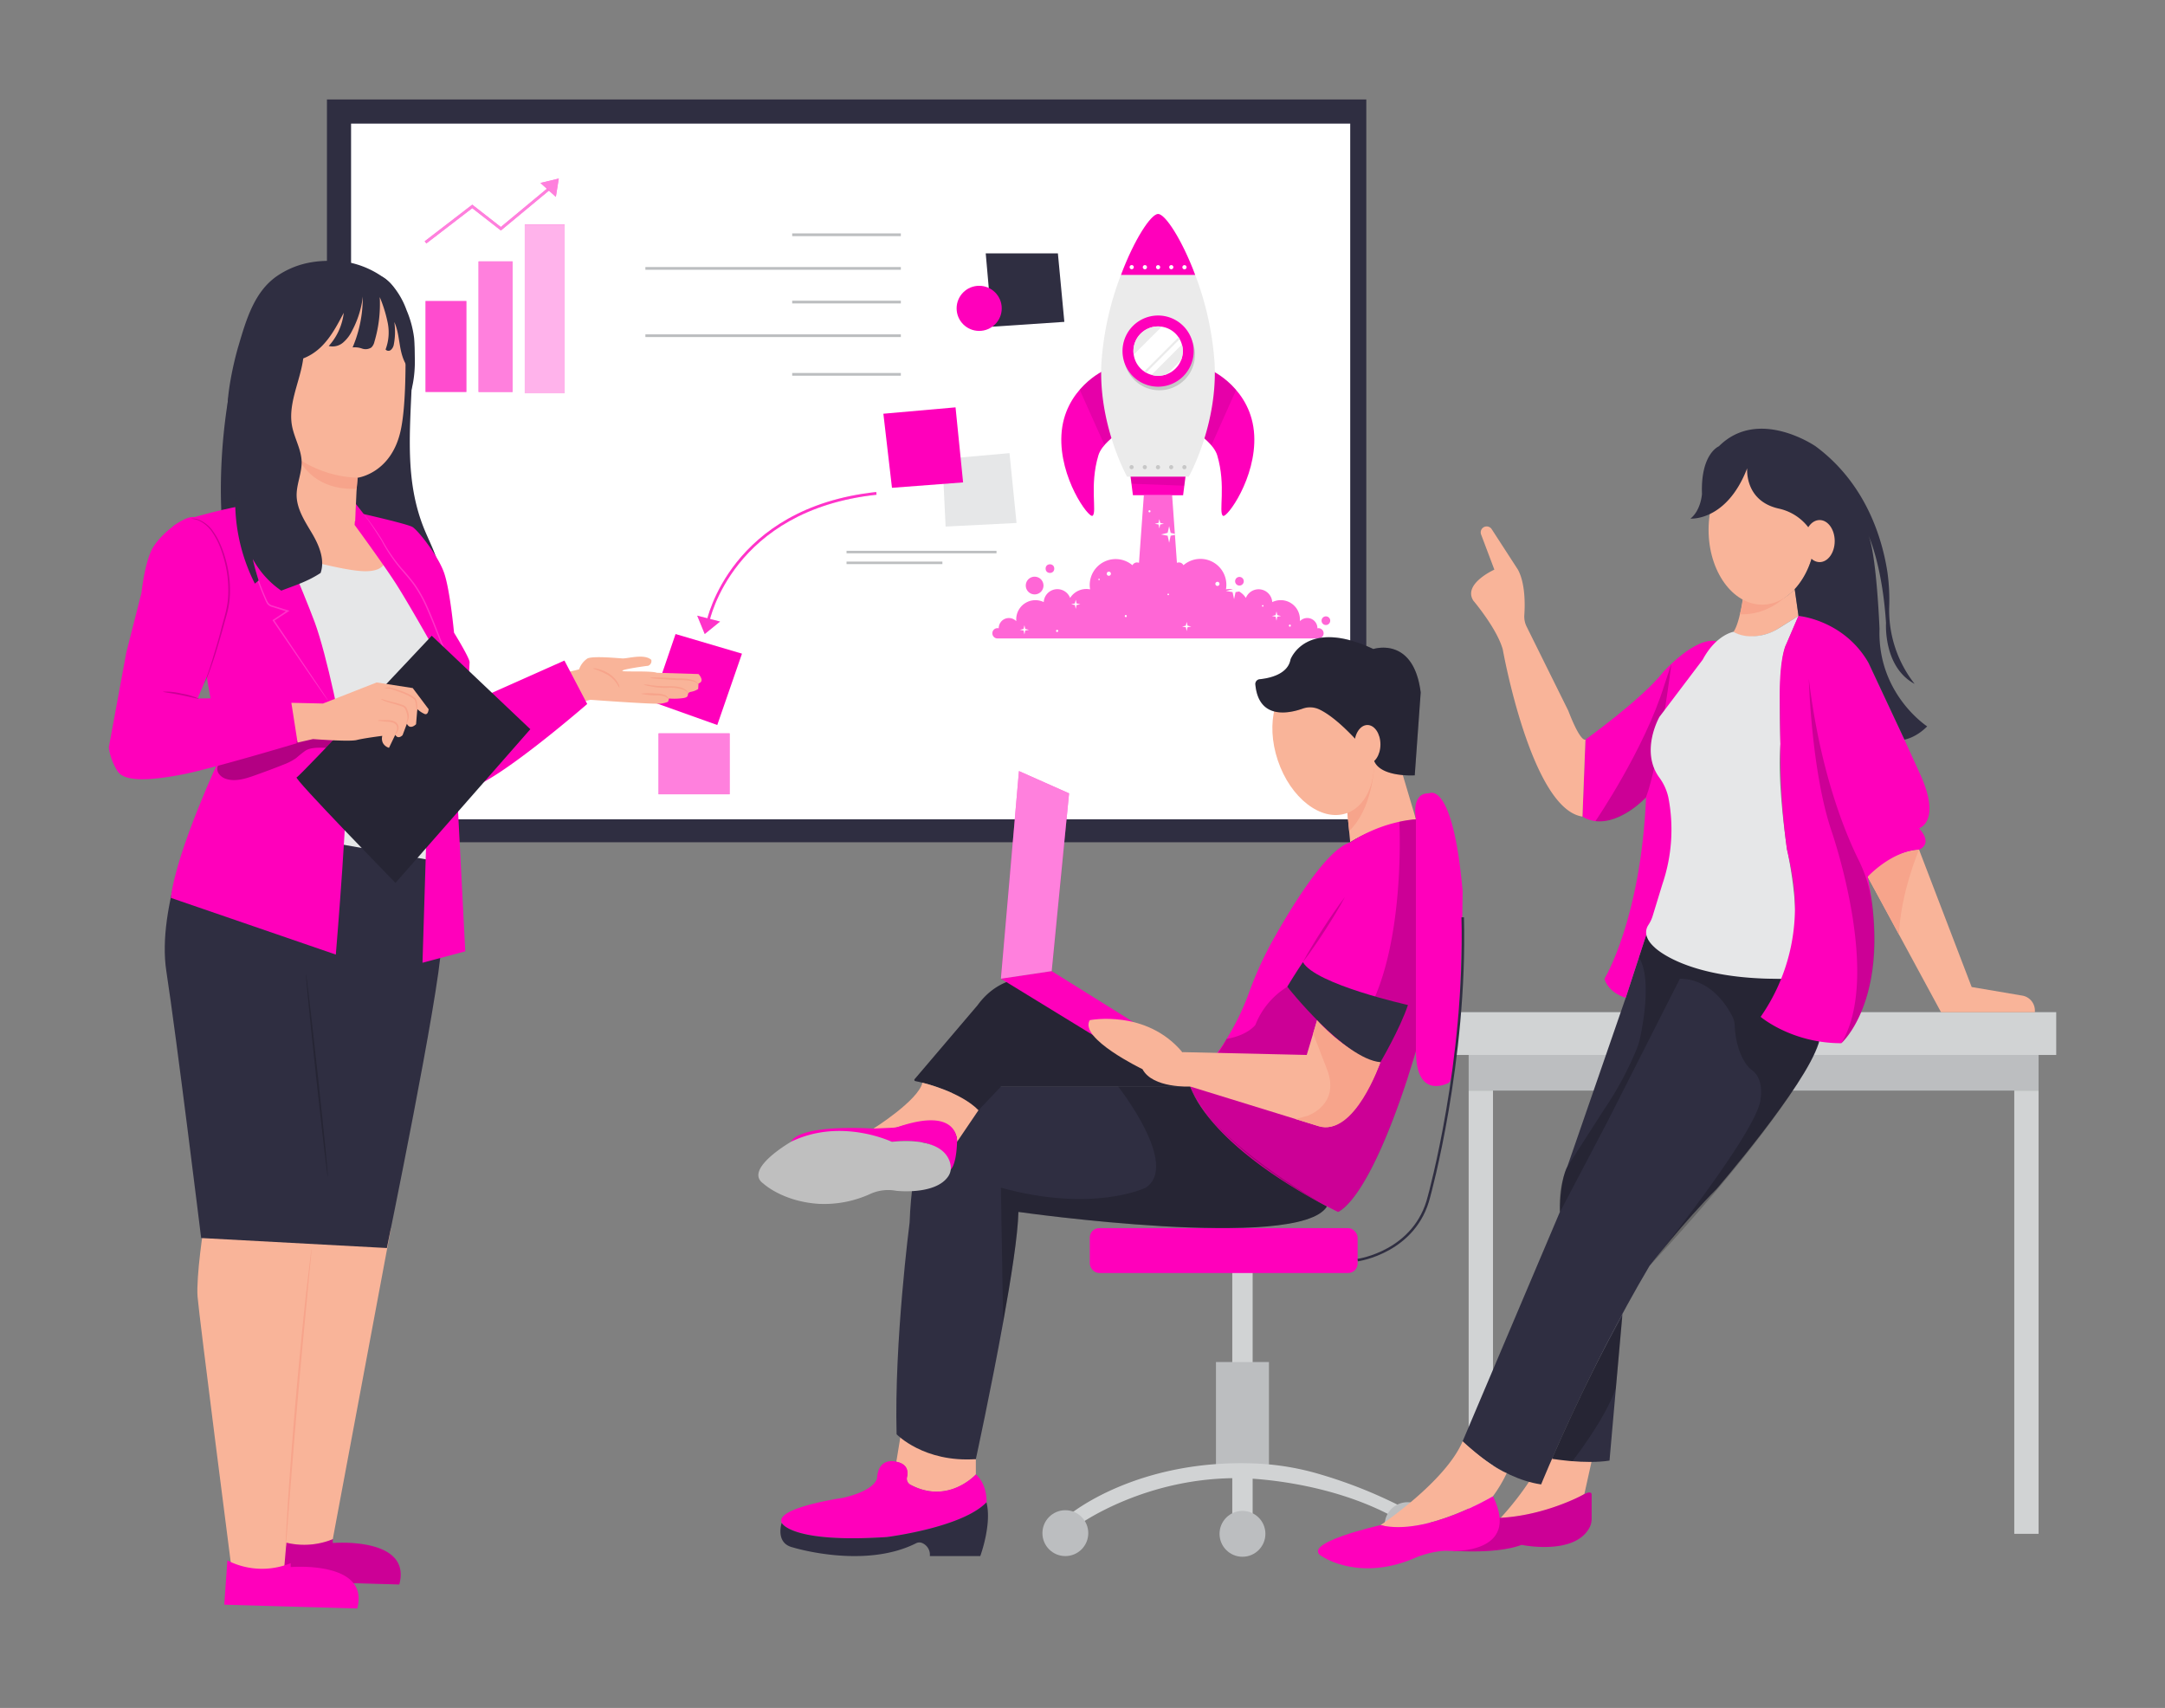 <!DOCTYPE svg PUBLIC "-//W3C//DTD SVG 1.1//EN" "http://www.w3.org/Graphics/SVG/1.1/DTD/svg11.dtd">
<svg id="f13aa31e-5c2e-4977-98ac-a9b84f62c06a" data-name="Layer 1" xmlns="http://www.w3.org/2000/svg" width="865.76" height="682.89" viewBox="0 0 865.76 682.89">
<rect x="0" y="0" width="865.76" height="682.89" fill="#808080" stroke="none"/>
<defs>
<style xmlns="http://www.w3.org/1999/xhtml">*, ::after, ::before { box-sizing: border-box; }
img, svg { vertical-align: middle; }
</style>
<style xmlns="http://www.w3.org/1999/xhtml">*, body, html { -webkit-font-smoothing: antialiased; }
img, svg { max-width: 100%; }
</style>
</defs>
<path d="M599.07,608a120.47,120.47,0,0,0,18.42-25.62s10.44.82,19,1.8l-2.92,13.19S614.27,609.87,599.07,608Z" fill="#f9b499"/>
<path d="M620.63,583.26s13.25,2.27,23,.73l5.16-58.65q-5.82,10.78-11.55,22.32C631.17,559.83,625.66,571.73,620.63,583.26Z" fill="#2f2e41" data-secondary="true"/>
<path d="M620.63,583.26l8.12,1s13.14-16.68,17.41-29.29l2.61-28.66S627.88,563.07,620.63,583.26Z" opacity="0.2"/>
<rect x="587.3" y="418.93" width="227.91" height="17.12" fill="#bcbec0"/>
<rect x="580.25" y="404.69" width="242.01" height="17.12" fill="#d1d3d4"/>
<rect x="587.3" y="436.05" width="9.73" height="177.22" fill="#d1d3d4"/>
<rect x="805.48" y="436.05" width="9.73" height="177.22" fill="#d1d3d4"/>
<path d="M358.43,584.45l1.86-11.34,29.94,10.33v6.09S379.4,601.78,364,593.6a2.68,2.68,0,0,1-1.33-3C363.12,588.6,363,585.48,358.43,584.45Z" fill="#f9b499"/>
<path d="M394.5,600.68c-9.77,10.17-39.88,13.88-39.88,13.88-38.5,2.54-42-5.67-42-5.67-2.94-6.06,24.43-10,24.43-10,13.49-3.12,13.68-8,13.68-8,.59-8.6,7.72-6.45,7.72-6.45,4.71.9,4.77,4.11,4.28,6.17a2.72,2.72,0,0,0,1.3,3c15.05,8.13,26.22-4.1,26.22-4.1C395,593.84,394.5,600.68,394.5,600.68Z" fill="#ff00bb" data-primary="true"/>
<path d="M392,622.18H371.83a5.08,5.08,0,0,0-3-5.2,2.89,2.89,0,0,0-2.52.07c-20.88,10.5-49.42,1.61-49.42,1.61-7-1.76-4.3-9.77-4.3-9.77s3.52,8.21,42,5.67c0,0,30.11-3.71,39.88-13.88C396.74,609.36,392,622.18,392,622.18Z" fill="#2f2e41" data-secondary="true"/>
<path d="M530.63,482.37c-11,18.14-123.38,2.2-123.38,2.2-.17,9-2.9,26.38-6.1,44.1v0c-4.88,27-10.92,54.74-10.92,54.74-20.81,1.42-31.69-9.94-31.69-9.94-1-36.89,5.2-84.67,5.2-84.67,1.89-50.16,21.76-54.41,21.76-54.41h90.42c.25.68.54,1.37.86,2.06,10.19,22.66,49.69,43.71,53.55,45.72,0,0,0,0,0,0l.26.13Z" fill="#2f2e41" data-secondary="true"/>
<path d="M366,432.24c3.42.69,17.13,3.86,25.29,11.67l9-9.49h75.67l-3.12-13.75-50.19-28.29a14.93,14.93,0,0,0-9.15-2.07c-5.63.58-15.09,1.37-22.58,11.62l-25.15,29.54A.47.47,0,0,0,366,432.24Z" fill="#2f2e41" data-secondary="true"/>
<path d="M366,432.24c3.42.69,17.13,3.86,25.29,11.67l9-9.49h75.67l-3.12-13.75-50.19-28.29a14.93,14.93,0,0,0-9.15-2.07c-5.63.58-15.09,1.37-22.58,11.62l-25.15,29.54A.47.47,0,0,0,366,432.24Z" opacity="0.2"/>
<rect x="492.77" y="506.27" width="8.15" height="101.08" fill="#d1d3d4"/>
<rect x="486.25" y="544.58" width="21.19" height="43.61" fill="#bcbec0"/>
<path d="M562.88,603.68a188.77,188.77,0,0,0-35-14.21,106.13,106.13,0,0,0-25.19-4.29c-48.27-2.15-75.15,20.54-75.15,20.54l3.67,4.07s26.9-19.6,65.62-18.75c0,0,33.83.41,61.95,16.31Z" fill="#d1d3d4"/>
<circle cx="426.02" cy="613" r="9.17" fill="#bcbec0"/>
<circle cx="496.85" cy="613.27" r="9.17" fill="#bcbec0"/>
<rect x="130.74" y="39.77" width="415.63" height="296.99" fill="#2f2e41" data-secondary="true"/>
<rect x="140.39" y="49.42" width="399.55" height="278.16" fill="#fff"/>
<rect x="170.16" y="120.36" width="16.34" height="36.36" fill="#ff00bb" data-primary="true"/>
<rect x="170.16" y="120.36" width="16.34" height="36.36" fill="#fff" opacity="0.3"/>
<rect x="191.37" y="104.52" width="13.6" height="52.2" fill="#ff00bb" data-primary="true"/>
<rect x="191.37" y="104.52" width="13.6" height="52.2" fill="#fff" opacity="0.5"/>
<rect x="209.85" y="89.8" width="15.95" height="67.43" fill="#ff00bb" data-primary="true"/>
<rect x="209.85" y="89.8" width="15.95" height="67.43" fill="#fff" opacity="0.7"/>
<polygon points="170.49 97.33 169.83 96.47 188.85 81.84 200.28 90.76 219.88 74.49 220.57 75.33 200.3 92.15 188.85 83.22 170.49 97.33" fill="#ff00bb" data-primary="true"/>
<g opacity="0.5">
<polygon points="170.49 97.33 169.83 96.47 188.85 81.84 200.28 90.76 219.88 74.49 220.57 75.33 200.3 92.15 188.85 83.22 170.49 97.33" fill="#fff"/>
</g>
<polygon points="223.45 71.39 222.28 78.72 216.12 73.15 223.45 71.39" fill="#ff00bb" data-primary="true"/>
<polygon points="223.45 71.39 222.28 78.72 216.12 73.15 223.45 71.39" fill="#fff" opacity="0.5"/>
<rect x="263.35" y="293.22" width="28.42" height="24.36" fill="#ff00bb" data-primary="true"/>
<rect x="263.35" y="293.22" width="28.42" height="24.36" fill="#fff" opacity="0.5"/>
<polygon points="286.83 289.88 260.88 280.63 270.15 253.51 296.71 261.35 286.83 289.88" fill="#ff00bb" data-primary="true"/>
<rect x="258.08" y="106.77" width="102.16" height="1.09" fill="#bcbec0"/>
<rect x="316.79" y="93.32" width="43.45" height="1.09" fill="#bcbec0"/>
<rect x="258.08" y="133.68" width="102.16" height="1.09" fill="#bcbec0"/>
<rect x="316.79" y="120.23" width="43.45" height="1.09" fill="#bcbec0"/>
<rect x="316.79" y="149.13" width="43.45" height="1.09" fill="#bcbec0"/>
<polygon points="376.84 183.56 378.14 210.54 406.5 209.1 403.69 181.18 376.84 183.56" fill="#e6e7e8"/>
<polygon points="394.18 101.31 396.76 130.62 425.62 128.69 423.04 101.31 394.18 101.31" fill="#2f2e41" data-secondary="true"/>
<circle cx="391.56" cy="123.29" r="9.02" fill="#ff00bb" data-primary="true"/>
<rect x="338.52" y="220.23" width="59.97" height="1" fill="#bcbec0"/>
<rect x="338.52" y="224.54" width="38.33" height="1" fill="#bcbec0"/>
<path d="M561,310l5.21,17.54s-15.13,2.18-26.28,9.19l-2.11-22L552,297.64Z" fill="#f9b499"/>
<path d="M566.22,327.58v92.65c-.07.21-.13.42-.19.63-.31,1.09-1,3.53-2.11,6.86-.35,1.09-.69,2.17-1,3.22-5.48,16.65-16.86,47.48-27.83,53.63l-.14-.06c-2.65-1.26-42.81-20.58-56.62-45.16a40.92,40.92,0,0,1-2.05-4.15h0c-.12-.25-.23-.51-.33-.77a2,2,0,0,1,.13-1.74,2.06,2.06,0,0,1,.46-.57s0,0,0,0a71.53,71.53,0,0,0,13.89-16.62.64.64,0,0,0,.07-.12,99.27,99.27,0,0,0,9.12-18.92,145.27,145.27,0,0,1,10.53-22.58c8.25-14.51,21-34.53,29.81-37.08a59,59,0,0,1,19.63-8.24A46.7,46.7,0,0,1,566.22,327.58Z" fill="#ff00bb" data-primary="true"/>
<path d="M530.63,482.37c-11,18.14-123.38,2.2-123.38,2.2-.17,9-2.9,26.38-6.1,44.1l-.9-53.79c37.1,10.2,57.88,0,57.88,0,13.85-9-11-40.46-11-40.46h28.8c.25.68.54,1.37.86,2.06,9.54,20.41,49.69,43.53,53.55,45.72,0,0,0,0,0,0s.21.11.26.13Z" opacity="0.2"/>
<path d="M349.3,451.24S367.21,440,368.87,432.9c0,0,15.19,3.57,22.41,11l-8.56,12.63s1.16-13.45-24.28-5.7C358.44,450.84,355.42,451.65,349.3,451.24Z" fill="#f9b499"/>
<path d="M316.29,456.54s21.19-7.33,40.35,0c0,0,23.23-3.67,22.42,11.82,0,0,3.26,0,3.66-11.82,0,0,1.11-14.15-23-6.16a10.29,10.29,0,0,1-2.75.52l-7.72.34S320.36,449.21,316.29,456.54Z" fill="#ff00bb" data-primary="true"/>
<path d="M316.29,456.54s-1.06.61-2.56,1.61c-4.92,3.26-14.69,10.73-8.45,15.1,0,0,7.61,7.15,22.13,8.09a44.45,44.45,0,0,0,20.66-4,17.36,17.36,0,0,1,10.36-1.22s15.52,1.8,20.7-5.69a6,6,0,0,0,1.05-4.25c-.51-3.9-4-11.46-23.54-9.63C356.64,456.54,336.26,446.76,316.29,456.54Z" fill="#bfbfbf"/>
<rect x="435.79" y="491.04" width="107.11" height="17.95" rx="3.78" fill="#ff00bb" data-primary="true"/>
<circle cx="562.88" cy="609.79" r="9.17" fill="#bcbec0"/>
<polygon points="400.25 391.31 459.33 427.49 465.44 416.3 420.56 388.28 400.25 391.31" fill="#ff00bb" data-primary="true"/>
<polygon points="400.25 391.31 407.47 308.3 427.51 317.2 420.56 388.28 400.25 391.31" fill="#ff00bb" data-primary="true"/>
<polygon points="400.25 391.31 407.47 308.3 427.51 317.2 420.56 388.28 400.25 391.31" fill="#fff" opacity="0.5"/>
<path d="M566.22,327.58v92.65c-.07.21-.13.42-.19.63-.71,2.37-1.42,4.66-2.11,6.86-.35,1.09-.69,2.17-1,3.22-16.35,50.37-27.83,53.63-27.83,53.63l-.14-.06c-37.73-18.88-52.84-39.79-52.84-39.79a60.88,60.88,0,0,1-3.78-5.37,19.7,19.7,0,0,1-2.05-4.15h0a3.81,3.81,0,0,1-.2-2.51.93.93,0,0,1,.46-.57s0,0,0,0c8.21-5.86,13.3-15.45,13.89-16.62a.64.64,0,0,0,.07-.12c8.43-1.4,11.51-5.58,11.51-5.58a31.27,31.27,0,0,1,12.77-15.25l22.11,22.55c24.71-20.09,23.06-80.25,22.7-88.54A46.7,46.7,0,0,1,566.22,327.58Z" opacity="0.2"/>
<path d="M537.83,358.64c-1.21,2.29-2.53,4.52-3.86,6.74s-2.71,4.4-4.1,6.57-2.83,4.33-4.32,6.45l-2.23,3.17c-.77,1-1.52,2.09-2.33,3.11.6-1.15,1.26-2.27,1.89-3.4l2-3.34c1.32-2.22,2.71-4.4,4.11-6.57s2.83-4.33,4.31-6.45S536.24,360.69,537.83,358.64Z" opacity="0.2"/>
<path d="M566.22,327.58S564,317,571.43,317.2c0,0,9.47-5.77,13.46,39.08,0,0-.5,72-5.49,76.62,0,0-13.18,7.42-13.18-12.67Z" fill="#ff00bb" data-primary="true"/>
<path d="M543,504.32l-.13-1c.23,0,22.77-3.25,28.1-25.08.16-.55,14.92-53.93,13.45-111.49l1,0c1.48,57.72-13.33,111.24-13.48,111.78C566.42,501,543.2,504.29,543,504.32Z" fill="#2f2e41" data-secondary="true"/>
<path d="M584.89,576.27s13.76,14.62,31.39,17.25c0,0,18.44-45.38,43.35-87.39,0,0,14.1-18,26.82-30.75,0,0,35.22-40.77,40.84-58.27,0,0,3.75-14.9,0-25.76,0,0-56.14,3.33-68.95-17.64l-8.23,25.22-23.33,67.45s-3,4.87-3,18.19Z" fill="#2f2e41" data-secondary="true"/>
<path d="M655.93,414.63c1.36-6.45,4.42-24-.54-31.86l3-9.06s7.83,20,68.95,17.64c0,0,5.8,16.23-4,34.39,0,0-13.8,26.7-63.69,80.39,0,0,44.53-55.2,44.43-67.32,0,0,1.47-7.78-4-11.32,0,0-5.81-4.56-6.4-17.68a8.42,8.42,0,0,0-.91-3.37c-2.21-4.4-8.8-15-21-15.13l-28.93,57.08-19,36.18a35.5,35.5,0,0,1,3-18.19l14.82-23.07a131.93,131.93,0,0,0,13-24.28A27,27,0,0,0,655.93,414.63Z" opacity="0.2"/>
<path d="M552.07,609.79s26-17.36,32.82-33.52c0,0,10.58,9.88,17.62,12.76a55.8,55.8,0,0,1-5.48,9.2S569.33,614.52,552.07,609.79Z" fill="#f9b499"/>
<path d="M582.47,620.11s16.29,1.22,26-2.43c0,0,20.78,4.33,27-6.62a7.5,7.5,0,0,0,1-3.74v-9.91s-.1-1.48-2.92,0c0,0-21.65,12.18-45,9.05-1.25,0-7.3,13.85-7.3,13.85" fill="#ff00bb" data-primary="true"/>
<path d="M582.47,620.11s16.29,1.22,26-2.43c0,0,20.78,4.33,27-6.62a7.5,7.5,0,0,0,1-3.74v-9.91s-.1-1.48-2.92,0c0,0-21.65,12.18-45,9.05-1.25,0-7.3,13.85-7.3,13.85" opacity="0.2"/>
<path d="M442.21,147.83c-.44,0-16.79,7.55-17.76,26.14-.89,17.1,10.92,33.31,12.45,32.25,1.87-1.31-1.31-12,2.33-24.14,1.28-4.32,6.91-8.15,6.91-8.15Z" fill="#ff00bb" data-primary="true"/>
<path d="M446.15,173.92a25.22,25.22,0,0,0-4.48,4c-2.44-5.43-7-15.57-9.9-22.13a30,30,0,0,1,10.44-8Z" opacity="0.1" style="isolation:isolate"/>
<path d="M483.83,147.86c.43,0,16.78,7.57,17.72,26.16.87,17.1-11,33.3-12.5,32.22-1.86-1.31,1.33-12-2.28-24.14-1.28-4.32-6.91-8.16-6.91-8.16Z" fill="#ff00bb" data-primary="true"/>
<path d="M494.32,155.93c-3,6.63-7.5,16.78-9.91,22.15a25.86,25.86,0,0,0-4.55-4.13l4-26.08A29.76,29.76,0,0,1,494.32,155.93Z" opacity="0.1" style="isolation:isolate"/>
<path d="M475.39,190.59H450.71S439.09,169.81,440.45,145a120.83,120.83,0,0,1,7.82-35.13c5.36-14.25,12-24.34,14.84-24.34s9.47,10.11,14.82,24.35A121.79,121.79,0,0,1,485.69,145C487.06,169.82,475.39,190.59,475.39,190.59Z" fill="#ebebeb"/>
<path d="M477.85,141.83a14.23,14.23,0,1,1-14.22-14.24,14.24,14.24,0,0,1,14.22,14.24Z" fill="#c7c7c7"/>
<path d="M477.34,140.39a14.23,14.23,0,1,1-14.23-14.24,14.23,14.23,0,0,1,14.23,14.24Z" fill="#ff00bb" data-primary="true"/>
<circle cx="463.12" cy="140.38" r="9.87" fill="#fff"/>
<path d="M473,140.37a9.93,9.93,0,0,1-.67,3.58l-5.62,5.63a9.89,9.89,0,0,1-6.22.3l12.14-12.14A9.77,9.77,0,0,1,473,140.37Z" fill="#ebebeb"/>
<path d="M464.58,130.61l-11.24,11.21a10.14,10.14,0,0,1-.11-1.46,9.87,9.87,0,0,1,9.88-9.84A12.08,12.08,0,0,1,464.58,130.61Z" fill="#ebebeb"/>
<path d="M471.75,135.6,458.34,149a7.43,7.43,0,0,1-.75-.49l13.68-13.68A5.41,5.41,0,0,1,471.75,135.6Z" fill="#ebebeb"/>
<path d="M477.94,109.91H448.28c5.35-14.26,12-24.35,14.83-24.35S472.59,95.67,477.94,109.91Z" fill="#ff00bb" data-primary="true"/>
<path d="M453.39,106.82a.83.83,0,1,1-.83-.83h0A.83.83,0,0,1,453.39,106.82Z" fill="#fff"/>
<path d="M458.67,106.83a.84.84,0,1,1-.83-.83h0A.83.83,0,0,1,458.67,106.83Z" fill="#fff"/>
<path d="M463.94,106.83a.83.83,0,1,1-1.66,0,.81.81,0,0,1,.83-.82.83.83,0,0,1,.83.83Z" fill="#fff"/>
<path d="M469.22,106.83a.83.83,0,1,1-.83-.83.83.83,0,0,1,.83.83Z" fill="#fff"/>
<path d="M474.5,106.84a.84.84,0,1,1-.84-.83.84.84,0,0,1,.84.83Z" fill="#fff"/>
<path d="M453.34,186.78a.83.83,0,1,1-.83-.83.83.83,0,0,1,.83.83Z" fill="#c7c7c7"/>
<path d="M458.63,186.78a.83.83,0,1,1-.83-.83.84.84,0,0,1,.83.83Z" fill="#c7c7c7"/>
<path d="M463.91,186.79a.84.84,0,1,1-.84-.83h0a.83.83,0,0,1,.83.82Z" fill="#c7c7c7"/>
<path d="M469.18,186.79a.83.83,0,1,1-.83-.83.83.83,0,0,1,.83.83Z" fill="#c7c7c7"/>
<path d="M474.46,186.79a.83.83,0,1,1-.83-.83.83.83,0,0,1,.83.83Z" fill="#c7c7c7"/>
<polygon points="473.11 198.01 453.04 197.99 452.1 190.58 474.06 190.59 473.11 198.01" fill="#ff00bb" data-primary="true"/>
<polygon points="474.06 190.6 473.59 194.2 452.46 193.41 452.11 190.58 474.06 190.6" opacity="0.1" style="isolation:isolate"/>
<path d="M417.28,234.13a3.54,3.54,0,1,1-3.54-3.55h0A3.54,3.54,0,0,1,417.28,234.13Z" fill="#ff00bb" opacity="0.6" data-primary="true"/>
<circle cx="419.86" cy="227.35" r="1.73" fill="#ff00bb" opacity="0.6" data-primary="true"/>
<path d="M497.37,232.4a1.73,1.73,0,1,1-1.72-1.73,1.73,1.73,0,0,1,1.72,1.73Z" fill="#ff00bb" opacity="0.6" data-primary="true"/>
<path d="M531.94,248.16a1.73,1.73,0,1,1-1.72-1.72h0A1.72,1.72,0,0,1,531.94,248.16Z" fill="#ff00bb" opacity="0.6" data-primary="true"/>
<path d="M529.3,253.21a2.06,2.06,0,0,1-2.06,2.06H398.89a2.06,2.06,0,0,1,0-4.12,2,2,0,0,1,.49.06,4.06,4.06,0,0,1,7-2.84h0c0-.25,0-.49,0-.76a7.67,7.67,0,0,1,11-6.88,5.46,5.46,0,0,1,10.55-1.66,7.67,7.67,0,0,1,8-3.42,9.77,9.77,0,0,1-.16-1.79A10.37,10.37,0,0,1,452.85,226a2.09,2.09,0,0,1,1.83-1.12,2.37,2.37,0,0,1,.79.16l1.94-27h11.31l1.92,27a2.13,2.13,0,0,1,.78-.16,2.06,2.06,0,0,1,1.83,1.11,10.37,10.37,0,0,1,17,9.65,8,8,0,0,1,1.47-.14,7.64,7.64,0,0,1,6.49,3.58,5.47,5.47,0,0,1,10.55,1.66,7.75,7.75,0,0,1,3.38-.78,7.66,7.66,0,0,1,7.68,7.64v0a5,5,0,0,1,0,.76h0a4.06,4.06,0,0,1,7,2.87,2,2,0,0,1,.49-.06A2.06,2.06,0,0,1,529.3,253.21Z" fill="#ff00bb" opacity="0.6" style="isolation:isolate" data-primary="true"/>
<polygon points="496.76 236.27 494.09 236.76 493.49 239.57 492.89 236.76 490.23 236.27 492.88 235.62 493.49 232.96 494.1 235.62 496.76 236.27" fill="#fdfdfd"/>
<polygon points="470.8 213.7 468.13 214.2 467.53 217.01 466.93 214.2 464.26 213.7 466.92 213.05 467.53 210.39 468.14 213.05 470.8 213.7" fill="#fdfdfd"/>
<polygon points="432.01 241.62 430.51 241.9 430.18 243.47 429.85 241.9 428.36 241.62 429.84 241.26 430.18 239.77 430.52 241.26 432.01 241.62" fill="#fdfdfd"/>
<polygon points="512.28 246.31 510.78 246.59 510.45 248.16 510.12 246.59 508.63 246.31 510.11 245.95 510.45 244.47 510.79 245.95 512.28 246.31" fill="#fdfdfd"/>
<polygon points="411.48 251.83 409.98 252.1 409.65 253.67 409.32 252.1 407.83 251.83 409.31 251.46 409.65 249.98 409.99 251.46 411.48 251.83" fill="#fdfdfd"/>
<polygon points="476.37 250.52 474.88 250.79 474.54 252.36 474.21 250.79 472.72 250.52 474.2 250.15 474.54 248.67 474.88 250.15 476.37 250.52" fill="#fdfdfd"/>
<polygon points="465.44 209.43 463.95 209.7 463.62 211.27 463.29 209.7 461.79 209.42 463.28 209.06 463.62 207.57 463.96 209.06 465.44 209.43" fill="#fdfdfd"/>
<path d="M515.81,249.71a.44.44,0,0,0-.39.48.43.43,0,0,0,.39.39.44.44,0,0,0,.38-.48A.45.45,0,0,0,515.81,249.71Z" fill="#fdfdfd"/>
<path d="M459.69,204a.43.43,0,0,0,0,.86.44.44,0,0,0,.39-.48A.43.43,0,0,0,459.69,204Z" fill="#fdfdfd"/>
<path d="M422.78,251.83a.43.43,0,1,0,.38.38A.43.43,0,0,0,422.78,251.83Z" fill="#fdfdfd"/>
<path d="M450.19,245.88a.44.44,0,0,0-.39.48.39.39,0,1,0,.77-.09A.44.44,0,0,0,450.19,245.88Z" fill="#fdfdfd"/>
<path d="M505,241.94a.31.31,0,1,0,.27.27A.32.32,0,0,0,505,241.94Z" fill="#fdfdfd"/>
<path d="M467.17,237.35a.31.31,0,1,0,.31.31A.31.31,0,0,0,467.17,237.35Z" fill="#fdfdfd"/>
<path d="M439.5,231.37a.32.32,0,0,0-.27.35.3.3,0,0,0,.27.26.3.3,0,0,0,.27-.34A.32.32,0,0,0,439.5,231.37Z" fill="#fdfdfd"/>
<path d="M486.84,232.62a.83.83,0,1,0,.83.83A.83.83,0,0,0,486.84,232.62Z" fill="#fdfdfd"/>
<path d="M443.41,228.56a.83.83,0,1,0,.83.83A.83.83,0,0,0,443.41,228.56Z" fill="#fdfdfd"/>
<path d="M522.55,421.8l4.15-13.91s9.86,12.5,25.32,16.8c0,0-11,30-24.78,25.56l-51.32-15.83s-14.95.82-19.05-6.93c0,0-25.54-12.3-21.08-19.6,0,0,22.51-4.47,37,12.78Z" fill="#f9b499"/>
<path d="M522.84,446.14s13.32-4.4,7.79-18.65l-5.52-14.24,1.59-5.36S539,422,552,424.69c0,0-10.17,30.06-24.78,25.56l-9.12-2.82Z" fill="#f7a48b"/>
<path d="M117.73,493.6,113,620.07c6.74,3,20.07-4.64,20.07-4.64l23.26-124.31Z" fill="#f9b499"/>
<path d="M107.74,614.31,106.48,632l53.19,1.52c5.14-19.21-26.61-16.57-26.61-16.57v-1.52A30.41,30.41,0,0,1,107.74,614.31Z" fill="#ff00bb" data-primary="true"/>
<path d="M107.74,614.31,106.48,632l53.19,1.52c5.14-19.21-26.61-16.57-26.61-16.57v-1.52A30.41,30.41,0,0,1,107.74,614.31Z" opacity="0.2"/>
<path d="M125.42,491l-12,138.54-20.59-.49S79.6,526.15,79,518.44s2.39-28.5,2.89-29.77Z" fill="#f9b499"/>
<path d="M124.52,500.56c-.08.86-.18,2-.3,3.48-.31,3.1-.72,7.44-1.23,12.79-1,10.81-2.47,25.79-3.89,42.23s-2.62,31.45-3.45,42.27c-.41,5.35-.76,9.79-1,12.83-.12,1.44-.3,2.61-.3,3.48a6.19,6.19,0,0,1-.17,1.21q0-.61,0-1.23c0-.86.08-2,.15-3.49.19-3.1.44-7.48.75-12.83.7-10.83,1.78-25.8,3.22-42.3s2.95-31.44,4.13-42.23c.66-5.33,1.16-9.72,1.52-12.76.19-1.46.34-2.62.44-3.48a6.86,6.86,0,0,1,.22-1.2A6.36,6.36,0,0,1,124.52,500.56Z" fill="#f7a48b"/>
<path d="M91.53,228.27s9.26-.82,11.2-.23a222.5,222.5,0,0,0,45,8.6,16.88,16.88,0,0,0,7.83-.62,6.7,6.7,0,0,0,4-4.44c-.13,1.52-.13,3-.13,4.56L174,240.28c2.66-4.44,2.52-10.09,1.14-15.08s-3.89-9.59-5.79-14.4c-7.46-19-5.41-38-4.56-60.25l-71.63-.75C88,172.79,86.23,205.43,91.53,228.27Z" fill="#2f2e41" data-secondary="true"/>
<path d="M221.45,270.15l1.22,13.13,13.41-3.48s25.85,1.91,28.19,1.52a9.69,9.69,0,0,0,2.9-.75l.35-1.29a25.7,25.7,0,0,0,5.88-.19c2.86-.51.64-1.93,2.86-2.47a7.57,7.57,0,0,0,2.93-1.14l.13-2.2c2.78-.93,0-3.78,0-3.78L262.68,269c-2.28-.9-13.53-.24-13.8-.76s6.35-1.52,9.92-2a1.19,1.19,0,0,0,.26,0,2,2,0,0,0,1.38-2.42c-2.85-2.57-9.51-.43-11.56-.56s-11.69-1.05-13.94,0a8.56,8.56,0,0,0-3.37,4.37Z" fill="#f9b499"/>
<path d="M239.05,267.45a14.15,14.15,0,0,1,4.56,1.94,10.52,10.52,0,0,1,3.46,3.65,3.87,3.87,0,0,1,.67,2,20.09,20.09,0,0,1-1.08-1.73,11.8,11.8,0,0,0-3.42-3.33,37.1,37.1,0,0,0-6.3-2.75A4.89,4.89,0,0,1,239.05,267.45Z" fill="#f7a48b"/>
<path d="M262.11,277.29a10,10,0,0,1,4.12.73c1,.69,1.08,1.52,1,1.52a3.57,3.57,0,0,0-1.22-1,12.7,12.7,0,0,0-3.93-.49,25,25,0,0,1-5.78-.7A25.75,25.75,0,0,1,262.11,277.29Z" fill="#f7a48b"/>
<path d="M260.05,273.92a44.47,44.47,0,0,0,6.52.45,29.84,29.84,0,0,1,3.66.11,9.72,9.72,0,0,1,2.95.76,3.73,3.73,0,0,1,1.65,1.23c.29.47.15.79.09.78s0-.29-.3-.63a4,4,0,0,0-1.63-.94,16.92,16.92,0,0,0-6.41-.64,30,30,0,0,1-6.61-.65,11.23,11.23,0,0,1-2.66-.7A11,11,0,0,1,260.05,273.92Z" fill="#f7a48b"/>
<path d="M262.68,270.88c1.79,0,4.25.12,7,.27,1.36.16,2.65.05,3.86.16a14.59,14.59,0,0,1,3.14.51,4.67,4.67,0,0,1,2,1c.35.39.41.7.35.73s-.15-.24-.53-.53a4.86,4.86,0,0,0-1.9-.7,18.27,18.27,0,0,0-3-.35c-1.17-.11-2.48,0-3.84-.11-2.72-.15-5.2-.32-7-.47a12.09,12.09,0,0,1-2.87-.38A12.68,12.68,0,0,1,262.68,270.88Z" fill="#f7a48b"/>
<polygon points="114.71 199.66 108.51 199.05 106.12 210.59 111.04 225.64 119.74 229.31 135.54 232.81 151.15 232.48 154.49 225.94 142.17 208.98 114.71 199.66" fill="#f9b499"/>
<path d="M179.33,255.09A48.76,48.76,0,0,1,181.18,275c-1.21,11.61-6.94,15.09-6.94,15.09l3,68.95-75.79-12.58-9.24-92.28,21-32.79s23.27,6.82,32.42,7,8.4-4.89,8.4-4.89Z" fill="#e6e7e8"/>
<path d="M179.24,345.17s-2.05,13.89-2.8,33S154.71,499,154.71,499l-74.27-4s-9.94-80.9-13.92-106.66,12-61,12-61Z" fill="#2f2e41" data-secondary="true"/>
<path d="M127.1,430c2.43,22.37,4.21,40.6,4,40.6s-2.31-18.13-4.74-40.49-4.18-40.61-4-40.61S124.67,407.65,127.1,430Z" opacity="0.2"/>
<path d="M127.33,311.36a3.59,3.59,0,0,1,1.41-2.1,3.93,3.93,0,1,1,3.33,7,3.81,3.81,0,0,1-3.64-.82,3.55,3.55,0,0,1-1.2-2.23,1.64,1.64,0,0,1,0-.93c.06,0,.06.34.19.88a3.6,3.6,0,0,0,1.25,1.92,3.42,3.42,0,0,0,3.17.59,3.34,3.34,0,0,0,.34-6.26,3.41,3.41,0,0,0-3.22.26,3.63,3.63,0,0,0-1.45,1.78c-.19.51-.28.83-.28.83A1.5,1.5,0,0,1,127.33,311.36Z" fill="#263238"/>
<path d="M142.19,201.35l-.39,8.52s12.18,16.58,17,24.24,13.51,22.93,16.55,28.56c8.63,16.23-3.22,27.2-3.22,27.2l-.6,11.07-2.58,84,17.1-4.56L182.44,310h0a8.25,8.25,0,0,0,10.81,2.78c14.6-7.86,41.57-31.3,41.57-31.3l-9.11-17.37L192.28,279v-.82c0-.81-4.73-9-4.73-9l.24-4.38c.08-1.64-6.23-11.84-6.23-11.84s-1.55-16.8-3.92-23.78-10.59-17.27-12.72-18.49-19.45-5.15-19.45-5.15Z" fill="#ff00bb" data-primary="true"/>
<path d="M185.2,298.63a32.65,32.65,0,0,1,.8-9,20.85,20.85,0,0,1,3.56-8.29,7.88,7.88,0,0,1,2.08-1.82,2.1,2.1,0,0,1,.94-.38,11.57,11.57,0,0,0-2.64,2.49,22.8,22.8,0,0,0-3.29,8.15,39,39,0,0,0-1,8.81,36.16,36.16,0,0,1,0,3.71A12.47,12.47,0,0,1,185.2,298.63Z" fill="#263238"/>
<path d="M179.5,279.75a19.57,19.57,0,0,0,.92-9.11,52.49,52.49,0,0,0-4-13.24c-2-4.86-4-10.3-6.52-15.77a50.66,50.66,0,0,0-4.36-7.6c-1.63-2.31-3.48-4.35-5.2-6.34a64.85,64.85,0,0,1-7.81-11.59c-2.1-3.39-3.86-6-5.14-7.86l-1.52-2.08a3.36,3.36,0,0,1-.48-.74,4.72,4.72,0,0,1,.59.67c.34.45.84,1.12,1.52,2,1.34,1.78,3.24,4.39,5.33,7.77a66.28,66.28,0,0,0,7.88,11.42q2.79,3.06,5.27,6.37a52.74,52.74,0,0,1,4.42,7.72c2.57,5.53,4.51,11,6.47,15.83a51,51,0,0,1,3.94,13.41,19.08,19.08,0,0,1-1.16,9.34,13.67,13.67,0,0,1-1.18,2.28,4.14,4.14,0,0,1-.55.7A24.89,24.89,0,0,0,179.5,279.75Z" fill="#fff" opacity="0.2"/>
<path d="M183.2,318.44c-.19-1.06-.44-2.4-.71-3.92-.58-3.3-1.44-7.86-2.17-12.95a71.15,71.15,0,0,1-.85-13.12c0-.84.09-1.6.15-2.27s.12-1.24.2-1.7a5.86,5.86,0,0,1,.3-1.44c.11,0-.18,2.08-.18,5.42a88.69,88.69,0,0,0,1,13c.76,5,1.46,9.5,2,13,.23,1.68.41,3,.5,4a6.36,6.36,0,0,1,0,1.51A6.56,6.56,0,0,1,183.2,318.44Z" fill="#263238"/>
<g opacity="0.3">
<path d="M192.35,279c-2.93,2.2-3.81,5-4.8,8.54s-1.35,7.2-2.19,10.77a1.57,1.57,0,0,1-.29.69c-.6.66-1.68.06-2.12-.72a8.09,8.09,0,0,1-.35-5.38,25.74,25.74,0,0,1,2.84-8.69,10.43,10.43,0,0,1,6.79-5.24"/>
</g>
<path d="M108.75,206.83c0,.88,12.28,28.95,17.08,41.91s11.23,43.6,12.61,55.51-4.15,77.42-4.15,77.42L68.33,359c2.13-18.89,20-56.87,20-56.87l-7.1-39.28S66,214.17,69.1,210.58s27.76-8.43,27.76-8.43l4.3-4.68,8.71-1S108.79,206,108.75,206.83Z" fill="#ff00bb" data-primary="true"/>
<g opacity="0.3">
<path d="M87.6,309.49a5.75,5.75,0,0,0,3,2c3.61,1.06,7.45-.09,11.2-1.43s7.6-2.74,11.35-4.26a22.58,22.58,0,0,0,5.31-2.72,44.32,44.32,0,0,1,3.77-3c4-2.37,11.06.08,15.31-1.88l-.36-2.2c-2.65-.64-4-.7-6.61-1.29-6.75-1.45-13.34,2.53-19.95,4.55-7,2.12-14.56,2.12-21.19,5.15a4.83,4.83,0,0,0-2.27,1.74A3.28,3.28,0,0,0,87.6,309.49Z"/>
</g>
<path d="M60.49,220.19c-2.83,6.17-3.91,16.8-3.91,16.8L50.5,260.93l-7,37.95A24,24,0,0,0,47,308.34c3,4.66,14.33,3.51,25.7,1.36s46-12.53,46-12.53L116,278.8l-37,.48s13.62-30.22,11.69-40.64-11.61-31.25-12.57-31.7C74.5,205.25,63.31,214,60.49,220.19Z" fill="#ff00bb" data-primary="true"/>
<path d="M97.7,203.7c.06.69.14,1.6.23,2.74.21,2.35.58,5.79,1.35,9.95a101.24,101.24,0,0,0,3.77,14.42c.91,2.64,2,5.39,3.21,8.17a15.84,15.84,0,0,0,1,2A3,3,0,0,0,109,242.1l4.56,1.43,1.52.45.68.22-.61.39-5.68,3.71.09-.47L125,270.71l4.55,6.79,1.19,1.84a3.4,3.4,0,0,1,.38.67,3.29,3.29,0,0,1-.47-.59l-1.29-1.78L124.72,271l-15.59-22.75-.18-.29.28-.18L114.9,244l.09.59-1.52-.45-4.56-1.43a3.57,3.57,0,0,1-2.11-1.34,17,17,0,0,1-1-2.14c-1.23-2.81-2.29-5.58-3.19-8.25a98,98,0,0,1-3.64-14.53,89,89,0,0,1-1.14-10c-.11-1.23-.11-2.11-.11-2.75a5.13,5.13,0,0,1,0-1A5.14,5.14,0,0,1,97.7,203.7Z" fill="#ff00bb" data-primary="true"/>
<path d="M97.7,203.7c.06.69.14,1.6.23,2.74.21,2.35.58,5.79,1.35,9.95a101.24,101.24,0,0,0,3.77,14.42c.91,2.64,2,5.39,3.21,8.17a15.84,15.84,0,0,0,1,2A3,3,0,0,0,109,242.1l4.56,1.43,1.52.45.68.22-.61.39-5.68,3.71.09-.47L125,270.71l4.55,6.79,1.19,1.84a3.4,3.4,0,0,1,.38.67,3.29,3.29,0,0,1-.47-.59l-1.29-1.78L124.72,271l-15.59-22.75-.18-.29.28-.18L114.9,244l.09.59-1.52-.45-4.56-1.43a3.57,3.57,0,0,1-2.11-1.34,17,17,0,0,1-1-2.14c-1.23-2.81-2.29-5.58-3.19-8.25a98,98,0,0,1-3.64-14.53,89,89,0,0,1-1.14-10c-.11-1.23-.11-2.11-.11-2.75a5.13,5.13,0,0,1,0-1A5.14,5.14,0,0,1,97.7,203.7Z" fill="#fff" opacity="0.2"/>
<path d="M77.2,207.32a6.77,6.77,0,0,1,2.14.41,12.89,12.89,0,0,1,6.08,5,26.86,26.86,0,0,1,2.66,4.81,40.53,40.53,0,0,1,2.13,6,45.5,45.5,0,0,1,1.73,14.31,34.33,34.33,0,0,1-1.14,7.4c-.64,2.32-1.26,4.56-1.84,6.69-1.2,4.25-2.34,8.08-3.37,11.26s-2,5.72-2.67,7.46c-.38.85-.66,1.52-.92,2a3.11,3.11,0,0,1-.38.63,5.74,5.74,0,0,1,.26-.69c.21-.48.46-1.13.79-2,.64-1.74,1.51-4.33,2.46-7.52s2.18-7,3.24-11.26,2.75-8.9,2.9-14a45.8,45.8,0,0,0-1.65-14.12,44,44,0,0,0-2-5.88A27.65,27.65,0,0,0,85,213a13,13,0,0,0-5.81-5,11.14,11.14,0,0,0-2.79-.61A2.48,2.48,0,0,1,77.2,207.32Z" opacity="0.2"/>
<path d="M72.58,277.31a27,27,0,0,1,7.14,2.14c-.06.15-3.26-.71-7.27-1.52s-7.3-1.18-7.3-1.38A25.8,25.8,0,0,1,72.58,277.31Z" opacity="0.2"/>
<path d="M212.06,291.56,158.16,353s-41.4-42.41-39.51-42.2c.86.09,54-56.6,54-56.6Z" fill="#2f2e41" data-secondary="true"/>
<path d="M212.06,291.56,158.16,353s-41.4-42.41-39.51-42.2c.86.09,54-56.6,54-56.6Z" opacity="0.2"/>
<path d="M116.51,281,119,296.91l6.17-1.41s14.48,1.14,17.48.38,10.22-1.66,10.22-1.66a4.16,4.16,0,0,0,.22,2.78,4.07,4.07,0,0,0,2.47,2l2.5-5.22c1.17,2.09,2.93.16,2.93.16l1.72-4.56c1.33,2.66,3.67.19,3.67.19l.5-6.07a9.79,9.79,0,0,0,3,2c1.4.44,1.52-1.94,1.52-1.94l-6.35-8.45-14.43-2.25-21.46,8.43Z" fill="#f9b499"/>
<path d="M156.25,275a20.38,20.38,0,0,1,2.84.81,33.84,33.84,0,0,1,3.36,1.24,17.55,17.55,0,0,1,3.16,1.78,2.34,2.34,0,0,1,1,1.41,8.36,8.36,0,0,1,.17,1.37,6.2,6.2,0,0,1-.09,2.71c-.08,0-.12-1-.38-2.65-.08-.39-.14-.86-.25-1.29a1.67,1.67,0,0,0-.79-1.05,18.31,18.31,0,0,0-3-1.67c-1.14-.5-2.26-.91-3.29-1.28s-1.95-.71-2.72-.91a7.58,7.58,0,0,0-2.6-.16A3.35,3.35,0,0,1,156.25,275Z" fill="#f7a48b"/>
<path d="M154.67,280.12c1.5.42,3.63.8,5.92,1.62a4,4,0,0,1,1.68.89,5,5,0,0,1,.74,1.52,5.56,5.56,0,0,1,.44,2.82,8.51,8.51,0,0,1-.58,1.79,4.23,4.23,0,0,1-.27.64,2.16,2.16,0,0,1,0-.7,9.58,9.58,0,0,0,.35-1.79,8.77,8.77,0,0,0-1.2-3.89,3.81,3.81,0,0,0-1.41-.7c-2.22-.79-4.32-1.24-5.84-1.79a6.4,6.4,0,0,1-2.29-1.14A21.63,21.63,0,0,1,154.67,280.12Z" fill="#f7a48b"/>
<path d="M158.56,292.37a3.36,3.36,0,0,0,.18-1.83,2.32,2.32,0,0,0-1.41-1.52,7.28,7.28,0,0,0-2.31-.44l-2-.18c-.58-.06-1.07-.17-1.36-.17a2.84,2.84,0,0,1-.45,0c-.05,0,.07-.32.44-.32a10.59,10.59,0,0,1,1.38,0h2a7.42,7.42,0,0,1,2.55.46,2.85,2.85,0,0,1,1.75,2,3.31,3.31,0,0,1-.37,2.14,4.83,4.83,0,0,1-1.17,1.52A10.12,10.12,0,0,1,158.56,292.37Z" fill="#f7a48b"/>
<path d="M91.2,166.47c1.56,10.24,7.49,13,16.23,18.54l54.06-22.79c4.29-4.33,6.46-21,1.79-33.89C161,121.9,159,114.9,153.41,111A36,36,0,0,0,139,104.81c-10-1.29-19.23-.33-27.69,5.2-9.51,6.21-12.78,17.55-16,28.46C93.31,145.23,90.15,159.54,91.2,166.47Z" fill="#2f2e41" data-secondary="true"/>
<path d="M105.66,126.43l-.92,85.1c17.74,8.4,32.16,10.91,37.29-3.18l.53-11.82c.39-5.24.39-5.5.39-5.5s13.68-1.67,17.34-19.22c1.84-8.71,2-23.13,1.84-34.95-.17-10.62-6.57-24-17.2-23.34l-33.43,6.79A6.25,6.25,0,0,0,105.66,126.43Z" fill="#f9b499"/>
<path d="M142.62,195.42c-17.75.82-23-11.82-23-11.82A45.1,45.1,0,0,0,143,191Z" fill="#f7a48b"/>
<path d="M145.22,110.78a50.09,50.09,0,0,0-26.08-1.08c-6.08,1.4-12.37,4.36-15.19,10-4.08,8.06.54,18.09-2,26.77a6.43,6.43,0,0,0,7.59.44,12.63,12.63,0,0,0,4.83-6.4l-.65,3.6c5.37.93,10.85-1.67,14.74-5.48s6.46-8.72,9-13.56a23.81,23.81,0,0,1-6,13.27,6.46,6.46,0,0,0,5.66-1.31,14.35,14.35,0,0,0,3.64-4.72,39.08,39.08,0,0,0,4.56-20.77" fill="#2f2e41" data-secondary="true"/>
<path d="M144.58,112h0v-.39A2.54,2.54,0,0,0,144.58,112Z" fill="#263238"/>
<path d="M141,138.91a8.66,8.66,0,0,1,3.81.47,4.24,4.24,0,0,0,3.71-.46,4.57,4.57,0,0,0,1.2-2.26,52.7,52.7,0,0,0,2.14-17.87,54.27,54.27,0,0,1,3.18,10.27,19.39,19.39,0,0,1-.84,10.64l0,.05a1.51,1.51,0,0,0,2.14.13,3.69,3.69,0,0,0,1.14-2.14,27,27,0,0,0,.2-9c1.49,3.27,1.78,7,2.44,10.49s1.92,7.2,4.74,9.42a46.75,46.75,0,0,0,.73-13.56,41.27,41.27,0,0,0-3-11.06,32.12,32.12,0,0,0-6.28-10.63c-4.83-5-7.17-3.23-10.64-1.78l-1.11.36A50.58,50.58,0,0,1,141,138.91Z" fill="#2f2e41" data-secondary="true"/>
<path d="M128.21,229.08c-5.21,3.45-10.59,5.1-15.74,7.08a36.55,36.55,0,0,1-11.4-12.69c.66,2.9,1.45,5.79,2.37,8.62l-1.52,1.26a72.7,72.7,0,0,1-7.71-37.61l11.22-60,15.47-.82c3,11.61-6.29,23.54-4.13,35.33.9,4.86,3.69,9.32,3.85,14.25.13,4.68-2.12,9.15-2,13.8.17,5.52,3.45,10.35,6.25,15.11S130,223.9,128.21,229.08Z" fill="#2f2e41" data-secondary="true"/>
<path d="M90.93,623.91,89.67,641.6l53.18,1.52c5.14-19.21-26.6-16.56-26.6-16.56V625A30.37,30.37,0,0,1,90.93,623.91Z" fill="#ff00bb" data-primary="true"/>
<path d="M283.66,248.61l-1.07-.2c.09-.46,9.4-45.39,67.81-51.69l.12,1.09C292.9,204,283.74,248.17,283.66,248.61Z" fill="#ff00bb" data-primary="true"/>
<polygon points="278.8 246.16 281.81 253.51 287.96 248.51 278.8 246.16" fill="#ff00bb" data-primary="true"/>
<g opacity="0.2">
<path d="M283.66,248.61l-1.07-.2c.09-.46,9.4-45.39,67.81-51.69l.12,1.09C292.9,204,283.74,248.17,283.66,248.61Z" fill="#fff"/>
<polygon points="278.8 246.16 281.81 253.51 287.96 248.51 278.8 246.16" fill="#fff"/>
</g>
<polygon points="353.25 165.42 356.69 195.04 385.13 192.88 382.11 162.87 353.25 165.42" fill="#ff00bb" data-primary="true"/>
<path d="M514.76,394.52s22.76,28.9,37.26,30.17c0,0,7.83-13.33,11-22.86,0,0-37.07-8.26-42-17.15C521,384.68,517.62,389.76,514.76,394.52Z" fill="#2f2e41" data-secondary="true"/>
<path d="M539.51,332.27l-.88-8.95,10.79-15.89S548.69,323.46,539.51,332.27Z" fill="#f7a48b"/>
<ellipse cx="529.16" cy="297.98" rx="19.17" ry="28.74" transform="translate(-67.48 184.74) rotate(-18.64)" fill="#f9b499"/>
<path d="M502,273.65a1.91,1.91,0,0,1,1.73-2.07c3.59-.35,11.27-1.81,12.35-7.94,0,0,6.15-16.79,33.11-4.14,0,0,16.09-5.32,18.93,17.38L565.74,310s-13.52.89-16.22-5.74c0,0-12.21-16-21.94-20.62a8.55,8.55,0,0,0-6.58-.34C515.87,285.14,503.34,288.1,502,273.65Z" fill="#2f2e41" data-secondary="true"/>
<path d="M502,273.65a1.91,1.91,0,0,1,1.73-2.07c3.59-.35,11.27-1.81,12.35-7.94,0,0,6.15-16.79,33.11-4.14,0,0,16.09-5.32,18.93,17.38L565.74,310s-13.52.89-16.22-5.74c0,0-11.87-15.56-21.53-20.42a9.56,9.56,0,0,0-7.42-.39C515.21,285.28,503.31,287.71,502,273.65Z" opacity="0.2"/>
<ellipse cx="546.82" cy="297.64" rx="5.2" ry="7.76" fill="#f9b499"/>
<path d="M696.88,239.72s-1.32,9.66-3.67,12.89c0,0,3.8,3.79,13.49.81a17.39,17.39,0,0,0,4.14-1.94l8.37-5.23-1.52-10.69S709.46,245.6,696.88,239.72Z" fill="#f9b499"/>
<path d="M650.11,398.93s-6.75-1.68-8.51-7.58c0,0,14.53-23.66,16.65-72.55,0,0-14,14.74-25.44,7.7L634,295.71s22.87-16.42,31.08-27c0,0,12.86-14.35,21.39-12.31L669.17,364l-10.83,9.67Z" fill="#ff00bb" data-primary="true"/>
<path d="M638,328.31s19.69-28.79,27.61-54.59l2.77-8.36s-5,39.88-10.17,53.44C658.25,318.8,648.55,329.53,638,328.31Z" opacity="0.2"/>
<path d="M767.4,339.7l21.05,54.94,20.23,3.43a6.06,6.06,0,0,1,5.05,6v.64H776.2l-29.33-54.14S754.79,340.58,767.4,339.7Z" fill="#f9b499"/>
<path d="M767.4,339.7s-7.46,17.58-8,34l-12.55-23.16S751.86,342,767.4,339.7Z" fill="#f7a48b"/>
<path d="M597.58,227.76s-12.75,5.71-8.39,12.42c0,0,9.4,11.08,11.75,19.47,0,0,11.37,63.88,31.87,66.85L634,295.71s-1.82,1.54-6.86-11.55l-16.66-33.63a9,9,0,0,1-.92-4.6c.28-4.09.43-12.69-2.56-18.17l-10.49-16.19a2.39,2.39,0,0,0-3.23-.75h0a2.39,2.39,0,0,0-1,2.9Z" fill="#f9b499"/>
<path d="M693.21,252.61s-7,1.17-12.31,11.14l-17.3,22.87s-7.78,13.55-.13,24.17a21,21,0,0,1,3.68,8,67.53,67.53,0,0,1-2.38,34.73L661,365.85a14.35,14.35,0,0,1-1.79,3.92c-1.06,1.58-2.16,4.82,2.35,8.93,0,0,12.91,13.49,53.08,12.61,0,0,7.62-15,0-51.61,0,0-4.11-26.69-2.64-42.23,0,0-1.47-32.25,2.35-39.88l4.88-11.34-8,5a20.26,20.26,0,0,1-6.79,2.74C701.22,254.62,696.88,254.8,693.21,252.61Z" fill="#e6e7e8"/>
<path d="M704.11,406.49l-.05.07s12.32,10.55,32.26,10.55c0,0,20.23-17.59,10.55-66.56,0,0,9.39-10.27,20.53-10.85,0,0,5.87-2.05,0-8.51,0,0,9.18-2.68.29-22l-6.15-13.49L747.17,265s-7.17-16.1-28-18.77l-4.88,11.34s-2.72,4.67-2.58,21.11l.23,18.77a294,294,0,0,0,2.64,42.23s1.29,4.84,2.36,11.9A76.43,76.43,0,0,1,704.11,406.49Z" fill="#ff00bb" data-primary="true"/>
<path d="M723.32,271.37s1,36.46,8.89,60.31c0,0,20.53,58.45,4.11,85.43,0,0,17.08-15.13,12.51-54.51a57.74,57.74,0,0,0-5.67-18.89C737.73,332.71,727.81,308.5,723.32,271.37Z" opacity="0.2"/>
<path d="M695.78,245.59a36.85,36.85,0,0,0,1.3-7.67l18.79-1.24S708.29,246.13,695.78,245.59Z" fill="#f7a48b"/>
<ellipse cx="704.65" cy="211.85" rx="21.41" ry="29.91" fill="#f9b499"/>
<path d="M676,207.35s14.47,1.17,22.68-20.13c0,0-1.2,12.95,12.49,16.1a20.35,20.35,0,0,1,11.76,7.26,17.46,17.46,0,0,1,2.89,5.62s-.47,11-8.14,19.36l1.52,10.69s18.11,1.56,28,18.77l14.37,30.69s4.39-.58,9.09-5.28c0,0-19.94-12.9-19.06-39,0,0-1.18-29.61-4.4-37.24,0,0,5.48,11.6,7,34.9,0,0-1.18,17.59,11.43,24.34A47.76,47.76,0,0,1,755.46,243a80,80,0,0,0-.68-14.1c-2-13.13-8.37-35.38-28.73-50.45,0,0-22.87-15.84-38.7,0,0,0-7.33,2.93-6.75,19.06C680.6,197.48,680.21,204,676,207.35Z" fill="#2f2e41" data-secondary="true"/>
<ellipse cx="727.65" cy="216.34" rx="6.03" ry="8.41" fill="#f9b499"/>
<path d="M552.07,609.79s-33.32,7.45-23.11,12.66c0,0,15.08,10.35,37.94,0,0,0,7.06-2.82,12.89-2.33,0,0,28.71,1.66,17.24-21.89C597,598.23,570.31,614.3,552.07,609.79Z" fill="#ff00bb" data-primary="true"/>
</svg>